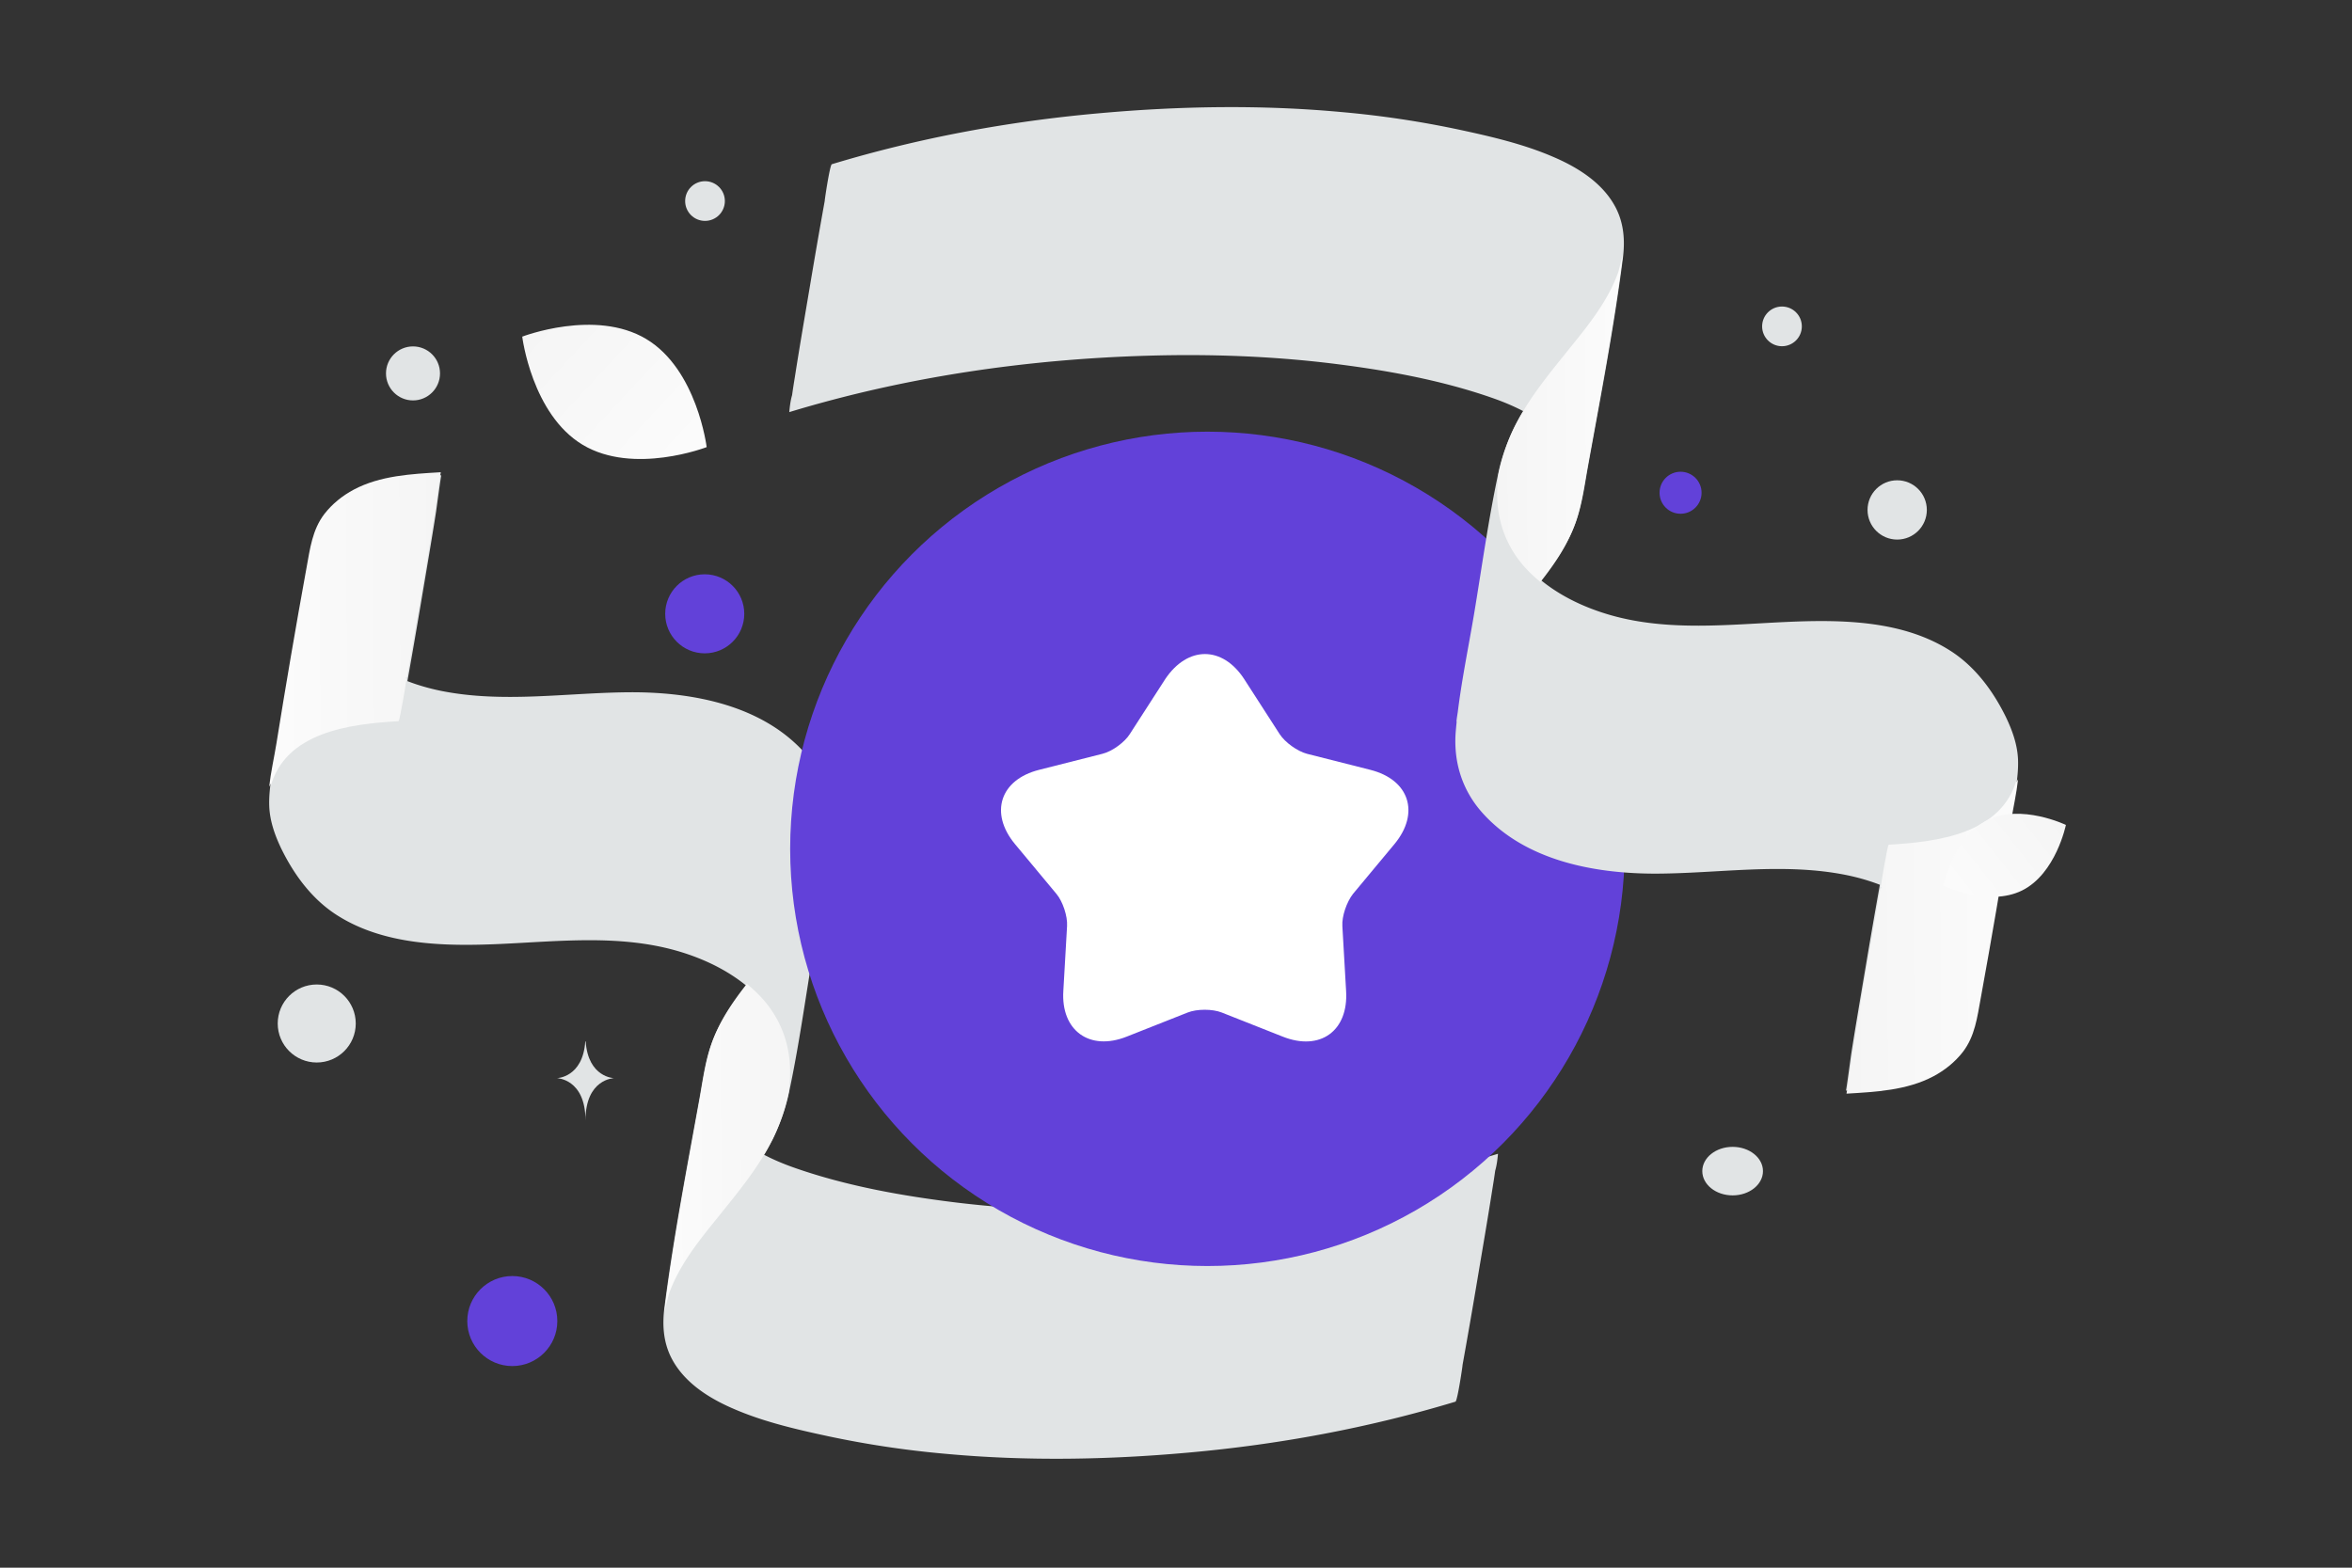 <svg width="900" height="600" viewBox="0 0 900 600" fill="none" xmlns="http://www.w3.org/2000/svg"><rect x="0" y="0" width="900" height="600" fill="#333333" stroke="none"/><path fill="transparent" d="M0 0h900v600H0z"/><path d="M573.209 441.586c-44.472 13.506-90.887 20.258-137.368 21.596-23.174.668-46.415-.134-69.388-2.875-20.896-2.541-42.128-6.285-62.087-13.238-17.414-6.017-35.899-17.517-34.225-38.443-.067.601-.134 1.136-.134 1.738l-.402 2.607c-4.621 27.345-9.309 54.623-13.931 81.968-.602 2.942-.669 3.41-.201 1.471-.134.535-.267 1.136-.401 1.671 3.415-12.235 11.452-22.197 19.289-31.891 7.702-9.494 15.672-19.054 21.164-30.019 2.813-5.683 4.89-11.165 6.229-17.316 3.885-17.918 6.43-36.638 9.444-54.69 2.478-14.709 5.693-29.685 6.965-44.594 1.005-11.633-2.344-22.598-10.18-31.356-16.275-18.186-42.396-23.2-65.771-23.267-24.446 0-49.227 4.346-73.473-.535-12.39-2.54-24.446-7.688-33.153-17.049-8.774-9.427-17.146-23.534-16.208-36.838-.067.601-.134 1.136-.134 1.738-1.005 6.552-2.077 13.037-3.081 19.589-4.086 23.2-8.104 46.467-12.19 69.666.067-.334.134-.601.201-.936-.134.535-.268 1.137-.402 1.672 5.559-21.395 30.675-24.337 49.027-25.406.469 0 3.081-15.846 2.679-13.84a2714.308 2714.308 0 0 0 5.827-33.562c1.875-11.166 3.817-22.398 5.559-33.563.201-1.404 1.875-13.973 2.009-13.973-11.252.668-23.107 1.27-33.22 6.619-4.287 2.273-8.238 5.415-11.252 9.293-4.621 6.017-5.492 13.238-6.832 20.525-4.085 22.331-7.903 44.728-11.52 67.125-1.205 7.555-3.348 15.578-3.014 23.334.268 5.616 2.211 11.031 4.622 16.046 4.755 9.694 11.319 18.72 20.361 24.804 18.351 12.235 42.061 12.569 63.292 11.633 22.437-1.003 45.477-3.677 67.445 2.541 11.788 3.343 23.375 9.159 31.881 18.118 8.506 8.959 12.257 20.258 11.252 32.56.067-.602.134-1.137.134-1.738-1.674 15.578.737 1.604 7.233-41.853 8.238-43.19 10.583-57.097 7.033-41.853.134-.535.268-1.137.402-1.672-3.617 14.174-11.989 26.142-21.031 37.441-8.707 10.897-18.887 21.662-23.575 35.1-2.278 6.552-3.215 13.639-4.421 20.392-4.822 26.676-10.046 53.553-13.462 80.43-.804 6.552-.335 12.97 2.679 18.92 4.822 9.427 14.333 15.444 23.843 19.523 11.386 4.947 23.777 7.822 35.9 10.43a374.149 374.149 0 0 0 45.544 6.819c30.675 2.808 61.618 2.273 92.293-.468 34.694-3.075 69.12-9.427 102.474-19.522.803-.268 3.014-15.511 2.679-13.84a2711.214 2711.214 0 0 0 5.827-33.563c1.875-11.165 3.817-22.397 5.559-33.562.402-2.474.803-4.948 1.138-7.421.603-2.073.871-4.279 1.072-6.486z" fill="#E1E4E5"/><path d="M255.946 495.282c3.839-10.861 11.18-20.035 18.386-28.939 6.331-7.892 12.931-15.784 18.116-24.486 0 0-.067 0-.067-.068h.135c1.144-1.888 2.155-3.777 3.165-5.733 2.828-5.734 4.781-11.738 6.128-17.943 0-.135.068-.338.068-.473.067-.809.134-2.091.337-3.912.875-12.209-2.829-23.474-11.315-32.446a56.68 56.68 0 0 0-5.118-4.722c-5.523 7.015-10.574 14.436-13.469 22.867-2.29 6.611-3.233 13.761-4.445 20.574-4.849 26.915-10.102 54.032-13.537 81.149-.067.27-.067.607-.067.877.471-2.226 1.145-4.519 1.683-6.745zm-.606 1.484c-.135.607-.202.944-.269 1.079.135-.337.202-.742.269-1.079z" fill="url(#a)"/><path d="M103.674 300.374c.067-.201.067-.336.134-.537-.067.336-.134.604-.201.939 0-.134 0-.268.067-.402-.067.402-.201.805-.268 1.141 5.567-21.472 30.72-24.424 49.098-25.498.469 0 3.085-15.902 2.683-13.889.134-.805.268-1.543.402-2.349-.134-.067-.335-.134-.469-.201.067-.067.134-.134.201-.134.134-.067.268-.201.402-.268 1.811-10.199 3.622-20.465 5.366-30.731 1.878-11.206 3.823-22.478 5.567-33.684.201-1.409 1.878-14.023 2.012-14.023-11.268.671-23.14 1.275-33.268 6.642-4.293 2.282-8.25 5.435-11.268 9.327-4.628 6.039-5.5 13.286-6.842 20.599-4.091 22.411-7.915 44.889-11.537 67.367-.872 5.368-2.146 10.937-2.75 16.439.202-.403.403-.805.671-1.208v.47z" fill="url(#b)"/><circle cx="462.024" cy="324.878" r="159.666" fill="#6241d9"/><path d="m476.087 259.896 13.555 21.036c2.14 3.309 6.896 6.618 10.463 7.563l24.256 6.145c14.982 3.782 19.025 16.545 9.275 28.363l-15.933 19.144c-2.378 3.073-4.281 8.509-4.043 12.291l1.427 24.817c.951 15.363-9.988 23.162-24.256 17.49l-23.305-9.218c-3.567-1.418-9.512-1.418-13.079 0l-23.305 9.218c-14.268 5.672-25.207-2.364-24.256-17.49l1.427-24.817c.238-3.782-1.664-9.455-4.042-12.291l-15.933-19.144c-9.75-11.818-5.708-24.581 9.274-28.363l24.256-6.145c3.805-.945 8.561-4.491 10.463-7.563l13.555-21.036c8.561-12.763 21.878-12.763 30.201 0z" fill="#fff"/><path d="M302.022 157.726c44.473-13.506 90.887-20.258 137.369-21.595 23.174-.669 46.414.133 69.387 2.874 20.897 2.541 42.128 6.285 62.087 13.238 17.414 6.017 35.9 17.517 34.225 38.443.067-.601.134-1.136.134-1.738l.402-2.607c4.621-27.345 9.31-54.623 13.931-81.968.603-2.942.67-3.41.201-1.471.134-.535.268-1.136.402-1.671-3.416 12.235-11.453 22.197-19.289 31.891-7.703 9.494-15.673 19.054-21.165 30.019-2.813 5.683-4.889 11.165-6.229 17.316-3.884 17.918-6.429 36.638-9.443 54.69-2.478 14.709-5.693 29.685-6.966 44.594-1.004 11.633 2.344 22.598 10.181 31.356 16.275 18.186 42.396 23.2 65.77 23.267 24.447 0 49.228-4.346 73.473.535 12.391 2.54 24.447 7.688 33.154 17.049 8.773 9.427 17.145 23.534 16.208 36.838.067-.601.134-1.136.134-1.738 1.004-6.552 2.076-13.037 3.081-19.589 4.085-23.2 8.104-46.467 12.189-69.666-.067.334-.134.601-.201.936.134-.535.268-1.137.402-1.672-5.559 21.395-30.675 24.337-49.026 25.406-.469 0-3.081 15.846-2.679 13.84a2677.287 2677.287 0 0 0-5.827 33.562c-1.876 11.166-3.818 22.398-5.559 33.563-.201 1.404-1.876 13.973-2.01 13.973 11.252-.668 23.107-1.27 33.221-6.619 4.286-2.273 8.238-5.415 11.252-9.293 4.621-6.017 5.492-13.238 6.831-20.525 4.086-22.331 7.903-44.728 11.52-67.125 1.206-7.555 3.349-15.578 3.014-23.334-.268-5.616-2.21-11.031-4.621-16.046-4.756-9.694-11.319-18.72-20.361-24.804-18.352-12.235-42.061-12.569-63.293-11.633-22.437 1.003-45.477 3.677-67.445-2.541-11.788-3.343-23.375-9.159-31.881-18.118-8.506-8.959-12.256-20.258-11.252-32.56-.067.602-.134 1.137-.134 1.738 1.675-15.578-.736-1.604-7.233 41.853-8.238 43.19-10.582 57.097-7.032 41.853-.134.535-.268 1.137-.402 1.672 3.616-14.174 11.988-26.142 21.03-37.441 8.707-10.897 18.888-21.662 23.576-35.1 2.277-6.552 3.215-13.639 4.42-20.392 4.823-26.676 10.047-53.553 13.463-80.43.803-6.552.334-12.97-2.679-18.92-4.823-9.427-14.333-15.444-23.844-19.523-11.386-4.947-23.777-7.822-35.899-10.43a374.209 374.209 0 0 0-45.544-6.82c-30.675-2.807-61.618-2.272-92.294.469-34.693 3.075-69.119 9.427-102.473 19.522-.804.268-3.014 15.511-2.679 13.84a2676.527 2676.527 0 0 0-5.827 33.563c-1.876 11.165-3.818 22.397-5.559 33.562-.402 2.474-.804 4.948-1.139 7.421-.603 2.073-.871 4.279-1.072 6.486z" fill="#E1E4E5"/><path d="M619.285 104.03c-3.839 10.86-11.179 20.034-18.386 28.938-6.33 7.892-12.93 15.785-18.116 24.486 0 0 .068 0 .068.068h-.135c-1.145 1.889-2.155 3.777-3.165 5.734-2.829 5.733-4.782 11.737-6.129 17.943 0 .135-.067.337-.067.472-.068.809-.135 2.091-.337 3.912-.876 12.21 2.829 23.475 11.314 32.446a56.548 56.548 0 0 0 5.119 4.722c5.522-7.015 10.573-14.435 13.469-22.867 2.29-6.611 3.233-13.761 4.445-20.574 4.849-26.915 10.102-54.032 13.536-81.149.068-.27.068-.607.068-.877-.472 2.226-1.145 4.52-1.684 6.746zm.606-1.484c.135-.607.202-.945.27-1.08-.135.338-.202.742-.27 1.08z" fill="url(#c)"/><path d="M771.557 298.938c-.067.201-.067.335-.134.536.067-.335.134-.603.201-.939 0 .134 0 .268-.067.403.067-.403.201-.806.268-1.141-5.567 21.471-30.72 24.424-49.098 25.497-.469 0-3.085 15.903-2.683 13.89-.134.805-.268 1.543-.402 2.348.134.067.335.134.469.201-.067.067-.134.135-.201.135-.134.067-.268.201-.402.268-1.811 10.199-3.622 20.465-5.366 30.731-1.878 11.205-3.823 22.478-5.567 33.683-.202 1.409-1.878 14.024-2.013 14.024 11.269-.671 23.141-1.275 33.269-6.643 4.293-2.281 8.25-5.435 11.268-9.327 4.628-6.038 5.5-13.285 6.842-20.599 4.091-22.411 7.915-44.888 11.537-67.366.872-5.368 2.146-10.937 2.75-16.439-.202.402-.403.805-.671 1.207v-.469z" fill="url(#d)"/><path d="M773.764 340.807c-12.943 6.42-30.122-1.835-30.122-1.835s3.818-18.662 16.768-25.073c12.943-6.42 30.114 1.826 30.114 1.826s-3.818 18.661-16.76 25.082z" fill="url(#e)"/><path d="M222.974 170.242c19.483 11.677 47.437.883 47.437.883s-3.655-29.724-23.151-41.388c-19.484-11.678-47.425-.896-47.425-.896s3.655 29.723 23.139 41.401z" fill="url(#f)"/><circle cx="269.669" cy="234.925" r="15.127" transform="rotate(180 269.669 234.925)" fill="#6241d9"/><circle r="17.227" transform="matrix(-1 0 0 1 196.035 505.605)" fill="#6241d9"/><circle r="8.039" transform="matrix(-1 0 0 1 643.073 188.589)" fill="#6241d9"/><circle r="10.336" transform="matrix(-1 0 0 1 158.036 142.916)" fill="#E1E4E5"/><circle r="14.93" transform="matrix(-1 0 0 1 121.201 391.722)" fill="#E1E4E5"/><circle r="7.598" transform="matrix(-1 0 0 1 681.879 124.914)" fill="#E1E4E5"/><circle r="11.344" transform="matrix(0 1 1 0 725.965 195.165)" fill="#E1E4E5"/><circle r="7.598" transform="matrix(-1 0 0 1 269.772 76.944)" fill="#E1E4E5"/><ellipse rx="11.609" ry="9.287" transform="matrix(-1 0 0 1 662.996 448.222)" fill="#E1E4E5"/><path d="M223.957 398.596h.158c.941 13.834 10.848 14.047 10.848 14.047s-10.925.222-10.925 16.207c0-15.985-10.925-16.207-10.925-16.207s9.903-.213 10.844-14.047z" fill="#E1E4E5"/><defs><linearGradient id="a" x1="227.308" y1="441.969" x2="354.652" y2="441.401" gradientUnits="userSpaceOnUse"><stop stop-color="#fff"/><stop offset="1" stop-color="#EEE"/></linearGradient><linearGradient id="b" x1="66.188" y1="243.701" x2="240.117" y2="242.6" gradientUnits="userSpaceOnUse"><stop stop-color="#fff"/><stop offset="1" stop-color="#EEE"/></linearGradient><linearGradient id="c" x1="647.923" y1="157.342" x2="520.579" y2="157.911" gradientUnits="userSpaceOnUse"><stop stop-color="#fff"/><stop offset="1" stop-color="#EEE"/></linearGradient><linearGradient id="d" x1="809.043" y1="355.61" x2="635.114" y2="356.711" gradientUnits="userSpaceOnUse"><stop stop-color="#fff"/><stop offset="1" stop-color="#EEE"/></linearGradient><linearGradient id="e" x1="724.062" y1="360.833" x2="830.815" y2="276.391" gradientUnits="userSpaceOnUse"><stop stop-color="#fff"/><stop offset="1" stop-color="#EEE"/></linearGradient><linearGradient id="f" x1="298.371" y1="207.831" x2="141.597" y2="62.167" gradientUnits="userSpaceOnUse"><stop stop-color="#fff"/><stop offset="1" stop-color="#EEE"/></linearGradient></defs></svg>